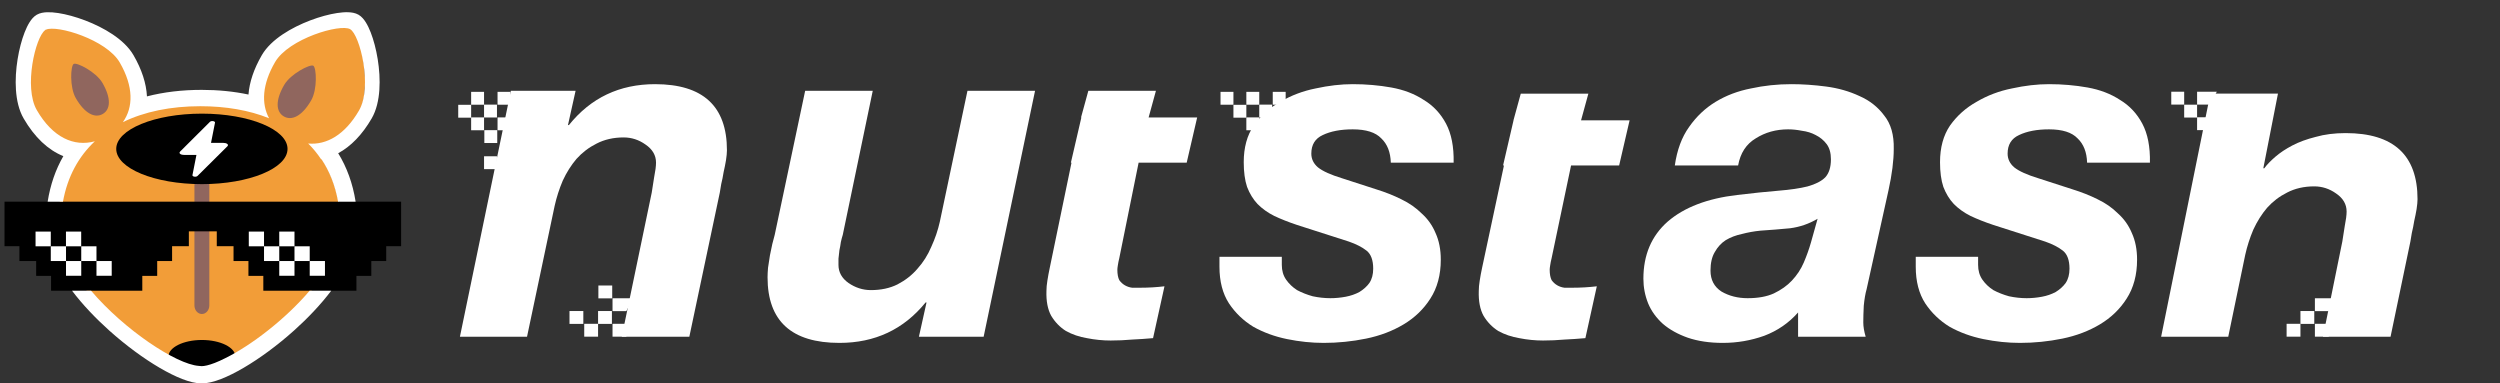 <svg width="802" height="123" viewBox="0 0 802 123" fill="none" xmlns="http://www.w3.org/2000/svg">
<rect x="0" y="0" width="802" height="123" fill="#333333" stroke="none"/>
<g clip-path="url(#clip0_474_13029)">
<path d="M109.368 73.352C109.368 91.919 74.595 118.445 63.896 118.445C53.197 118.445 18.425 91.919 18.425 73.352C18.425 46.983 37.306 33.565 63.896 33.565C90.487 33.565 109.368 46.983 109.368 73.352Z" fill="#F29D38"/>
<path d="M88.205 19.173C92.647 11.481 109.45 6.529 112.668 8.387C115.885 10.245 119.473 28.929 115.032 36.622C108.724 47.547 99.56 49.426 91.563 44.809C83.566 40.192 81.898 30.098 88.205 19.173Z" fill="#F29D38"/>
<path d="M10.645 34.847C6.262 27.255 10.321 10.45 13.497 8.617C16.672 6.784 34.785 11.019 39.168 18.611C45.392 29.393 43.785 40.798 35.893 45.354C28 49.911 16.87 45.628 10.645 34.847Z" fill="#F29D38"/>
<path fill-rule="evenodd" clip-rule="evenodd" d="M64.764 56.691C66.083 56.691 67.153 57.923 67.153 59.444L67.153 97.98C67.153 99.5 66.083 100.733 64.764 100.733C63.444 100.733 62.374 99.5 62.374 97.98L62.374 59.444C62.374 57.923 63.444 56.691 64.764 56.691Z" fill="#90665E"/>
<path d="M75.515 114.421C75.515 117.379 70.702 119.777 64.764 119.777C58.826 119.777 54.012 117.379 54.012 114.421C54.012 111.463 58.826 109.064 64.764 109.064C70.702 109.064 75.515 111.463 75.515 114.421Z" fill="black"/>
<path d="M92.24 47.764C92.24 54.009 79.938 59.072 64.764 59.072C49.589 59.072 37.287 54.009 37.287 47.764C37.287 41.518 49.589 36.456 64.764 36.456C79.938 36.456 92.24 41.518 92.24 47.764Z" fill="black"/>
<path fill-rule="evenodd" clip-rule="evenodd" d="M68.37 38.857C68.765 38.921 69.018 39.126 68.975 39.345L67.695 45.831H71.568C72.099 45.831 72.619 45.932 72.919 46.181C73.191 46.407 73.172 46.671 72.995 46.865L72.902 46.972C72.895 46.98 72.888 46.987 72.88 46.995L63.355 56.449C63.16 56.642 62.735 56.736 62.341 56.671C61.947 56.606 61.694 56.401 61.737 56.183L63.017 49.697H59.144C58.664 49.697 57.943 49.627 57.676 49.25C57.562 49.089 57.589 48.935 57.639 48.825C57.689 48.713 57.777 48.611 57.866 48.526C57.931 48.463 57.971 48.426 57.994 48.405C57.999 48.4 58.004 48.396 58.009 48.391L67.356 39.08C67.551 38.886 67.976 38.792 68.37 38.857Z" fill="white"/>
<path d="M91.168 27.239C93.231 23.678 99.486 20.494 100.504 21.08C101.521 21.665 101.881 28.654 99.818 32.215C96.888 37.272 93.601 38.812 91.072 37.357C88.543 35.902 88.238 32.296 91.168 27.239Z" fill="#90665E"/>
<path d="M24.321 31.494C22.285 27.98 22.64 21.082 23.644 20.505C24.648 19.927 30.821 23.069 32.857 26.583C35.749 31.574 35.448 35.133 32.952 36.569C30.456 38.004 27.212 36.484 24.321 31.494Z" fill="#90665E"/>
<path d="M128.676 64.696H1.449V78.98H6.227V83.741H11.603V88.502H16.381V93.263H45.65V88.502H50.428V83.741H55.207V78.98H60.583V74.218H69.542V78.98H74.918V83.741H79.697V88.502H84.475V93.263H114.341V88.502H119.119V83.741H123.898V78.98H128.676V64.696Z" fill="black"/>
<path d="M26.046 79.016L21.16 79.016L21.16 74.291L26.046 74.291L26.046 79.016Z" fill="white"/>
<path d="M21.177 83.738L16.291 83.738L16.291 79.012L21.177 79.012L21.177 83.738Z" fill="white"/>
<path d="M30.95 83.738L26.064 83.738L26.064 79.012L30.95 79.012L30.95 83.738Z" fill="white"/>
<path d="M84.699 79.016L79.813 79.016L79.813 74.291L84.699 74.291L84.699 79.016Z" fill="white"/>
<path d="M94.472 79.016L89.586 79.016L89.586 74.291L94.472 74.291L94.472 79.016Z" fill="white"/>
<path d="M94.472 88.465L89.586 88.465L89.586 83.739L94.472 83.739L94.472 88.465Z" fill="white"/>
<path d="M104.245 88.465L99.358 88.465L99.358 83.739L104.245 83.739L104.245 88.465Z" fill="white"/>
<path d="M35.836 88.465L30.95 88.465L30.95 83.739L35.836 83.739L35.836 88.465Z" fill="white"/>
<path d="M16.291 79.016L11.405 79.016L11.405 74.291L16.291 74.291L16.291 79.016Z" fill="white"/>
<path d="M26.064 88.465L21.177 88.465L21.177 83.739L26.064 83.739L26.064 88.465Z" fill="white"/>
<path d="M89.586 83.738L84.699 83.738L84.699 79.012L89.586 79.012L89.586 83.738Z" fill="white"/>
<path d="M99.358 83.738L94.472 83.738L94.472 79.012L99.358 79.012L99.358 83.738Z" fill="white"/>
<path fill-rule="evenodd" clip-rule="evenodd" d="M119.245 37.979C116.22 43.199 112.57 46.962 108.491 49.153C111.259 53.642 113.161 58.835 114.083 64.695H108.448C107.514 59.446 105.689 54.915 103.125 51.076C103.089 51.083 103.052 51.089 103.016 51.096C101.797 49.264 100.409 47.578 98.865 46.04C104.769 46.571 110.645 43.262 115.172 35.449C119.547 27.898 115.495 11.183 112.325 9.359C109.154 7.535 92.6 12.396 88.225 19.947C84.113 27.043 83.787 33.242 86.318 37.937C79.941 35.366 72.481 34.074 64.275 34.074C54.827 34.074 46.368 35.787 39.412 39.192C42.812 34.423 42.888 27.769 38.406 20.034C34.157 12.701 18.269 7.939 14.782 9.503C14.695 9.515 14.634 9.528 14.593 9.536C14.565 9.567 14.523 9.614 14.47 9.683C11.366 11.915 7.564 28.001 11.812 35.333C16.925 44.157 23.782 47.16 30.428 45.322C25.213 50.206 21.647 56.67 20.2 64.695H15.289C16.147 59.237 17.856 54.359 20.323 50.088C15.434 48.134 11.081 44.038 7.571 37.98C6.042 35.342 5.344 32.096 5.118 28.873C4.891 25.616 5.132 22.175 5.645 18.993C6.157 15.813 6.956 12.799 7.895 10.393C8.363 9.193 8.889 8.084 9.468 7.161C10.005 6.305 10.763 5.322 11.804 4.723C12.845 4.125 14.078 3.962 15.091 3.926C16.183 3.888 17.41 3.989 18.687 4.185C21.247 4.578 24.266 5.395 27.286 6.543C30.309 7.692 33.42 9.204 36.137 11.029C38.825 12.835 41.298 15.061 42.826 17.698C45.495 22.305 46.935 26.765 47.144 30.922C52.56 29.521 58.457 28.831 64.686 28.831C69.962 28.831 75 29.326 79.71 30.329C80.019 26.342 81.446 22.086 83.989 17.698C85.518 15.06 87.99 12.834 90.678 11.028C93.395 9.203 96.507 7.691 99.529 6.542C102.55 5.394 105.568 4.577 108.129 4.184C109.405 3.988 110.632 3.887 111.724 3.926C112.737 3.961 113.971 4.124 115.011 4.722C116.052 5.321 116.81 6.304 117.347 7.16C117.927 8.083 118.453 9.193 118.921 10.392C119.859 12.798 120.658 15.812 121.171 18.992C121.684 22.174 121.925 25.616 121.697 28.872C121.472 32.095 120.773 35.341 119.245 37.979ZM23.111 93.263C26.518 97.76 30.675 102.113 35.029 106.017C40.364 110.802 46.073 114.984 51.203 117.988C53.767 119.489 56.227 120.72 58.456 121.584C60.638 122.429 62.793 123 64.686 123C66.579 123 68.734 122.429 70.916 121.584C73.144 120.72 75.604 119.489 78.168 117.988C83.298 114.984 89.007 110.802 94.342 106.017C98.696 102.113 102.853 97.76 106.26 93.263H99.334C91.495 102.481 80.475 110.86 72.301 114.884C71.084 115.502 69.945 116.017 68.901 116.421C66.979 117.166 65.573 117.461 64.686 117.461C64.417 117.461 64.101 117.434 63.737 117.375C56.493 116.833 39.9 105.826 29.216 93.263H23.111Z" fill="white"/>
<path d="M159.519 45.88L155.377 45.88L155.377 41.753L159.519 41.753L159.519 45.88Z" fill="white"/>
<path d="M163.755 33.592L159.613 33.592L159.613 29.465L163.755 29.465L163.755 33.592Z" fill="white"/>
<path d="M155.284 33.592L151.142 33.592L151.142 29.465L155.284 29.465L155.284 33.592Z" fill="white"/>
<path d="M159.426 37.69L155.284 37.69L155.284 33.563L159.426 33.563L159.426 37.69Z" fill="white"/>
<path d="M159.426 54.259L155.284 54.259L155.284 50.132L159.426 50.132L159.426 54.259Z" fill="white"/>
<path d="M162.764 41.786L159.613 41.786L159.613 37.659L163.755 37.659L162.764 41.786Z" fill="white"/>
<path d="M155.284 41.786L151.142 41.786L151.142 37.659L155.284 37.659L155.284 41.786Z" fill="white"/>
<path d="M151.142 37.751L147 37.751L147 33.623L151.142 33.623L151.142 37.751Z" fill="white"/>
<path d="M408.204 45.88L404.062 45.88L404.062 41.753L408.204 41.753L408.204 45.88Z" fill="white"/>
<path d="M403.979 50.146L399.837 50.146L399.837 46.019L403.979 46.019L403.979 50.146Z" fill="white"/>
<path d="M412.44 33.592L408.298 33.592L408.298 29.465L412.44 29.465L412.44 33.592Z" fill="white"/>
<path d="M403.969 33.592L399.827 33.592L399.827 29.465L403.969 29.465L403.969 33.592Z" fill="white"/>
<path d="M395.685 33.592L391.543 33.592L391.543 29.465L395.685 29.465L395.685 33.592Z" fill="white"/>
<path d="M408.111 37.69L403.969 37.69L403.969 33.563L408.111 33.563L408.111 37.69Z" fill="white"/>
<path d="M408.111 54.259L403.969 54.259L403.969 50.132L408.111 50.132L408.111 54.259Z" fill="white"/>
<path d="M411.449 41.786L408.298 41.786L408.298 37.659L412.44 37.659L411.449 41.786Z" fill="white"/>
<path d="M403.969 41.786L399.827 41.786L399.827 37.659L403.969 37.659L403.969 41.786Z" fill="white"/>
<path d="M399.827 37.751L395.685 37.751L395.685 33.623L399.827 33.623L399.827 37.751Z" fill="white"/>
<path d="M196.399 91.588L191.961 91.588L191.961 95.715L196.399 95.715L196.399 91.588Z" fill="white"/>
<path d="M200.937 103.876L196.499 103.876L196.499 108.003L200.937 108.003L200.937 103.876Z" fill="white"/>
<path d="M191.861 103.876L187.423 103.876L187.423 108.003L191.861 108.003L191.861 103.876Z" fill="white"/>
<path d="M196.299 99.778L191.861 99.778L191.861 103.905L196.299 103.905L196.299 99.778Z" fill="white"/>
<path d="M187.132 99.778L182.694 99.778L182.694 103.905L187.132 103.905L187.132 99.778Z" fill="white"/>
<path d="M203.043 95.682L196.499 95.682L196.499 99.809L200.937 99.809L203.043 95.682Z" fill="white"/>
<path d="M163.881 29.136H184.647L182.204 40.121H182.509C189.533 31.374 198.745 27 210.146 27C225.517 27 233.202 34.069 233.202 48.208C233.202 49.021 233.101 50.09 232.897 51.412C232.694 52.632 232.439 53.904 232.134 55.226C231.93 56.548 231.676 57.82 231.37 59.04C231.167 60.159 231.014 61.075 230.912 61.787L221.14 108.017H199.458L209.077 61.787C209.281 60.566 209.535 58.939 209.841 56.904C210.248 54.87 210.452 53.294 210.452 52.175C210.452 49.835 209.332 47.903 207.092 46.377C204.955 44.851 202.613 44.088 200.069 44.088C196.811 44.088 193.91 44.749 191.365 46.072C188.922 47.292 186.784 48.92 184.952 50.954C183.222 52.988 181.746 55.328 180.524 57.972C179.404 60.617 178.539 63.312 177.928 66.059L169.072 108.017H147.543L163.881 29.136Z" fill="white"/>
<path d="M315.553 108.017H294.787L297.23 97.031H296.925C289.901 105.677 280.688 110 269.288 110C253.917 110 246.231 102.982 246.231 88.945C246.231 88.131 246.282 87.114 246.384 85.893C246.588 84.571 246.791 83.249 246.995 81.927C247.3 80.604 247.555 79.384 247.758 78.265C248.064 77.044 248.318 76.078 248.522 75.366L258.294 29.136H279.976L270.356 75.366C270.153 75.976 269.949 76.739 269.746 77.654C269.644 78.468 269.491 79.333 269.288 80.248C269.186 81.164 269.084 82.079 268.982 82.995C268.982 83.808 268.982 84.469 268.982 84.978C268.982 87.317 270.051 89.25 272.189 90.776C274.428 92.302 276.82 93.064 279.365 93.064C282.623 93.064 285.473 92.454 287.916 91.234C290.461 89.911 292.598 88.233 294.329 86.198C296.161 84.164 297.637 81.825 298.757 79.18C299.978 76.535 300.895 73.84 301.505 71.094L310.361 29.136H332.043L315.553 108.017Z" fill="white"/>
<path d="M368.477 37.68H384.052L380.693 52.175H365.271L359.06 82.842C358.856 83.656 358.703 84.418 358.602 85.13C358.5 85.741 358.449 86.198 358.449 86.504C358.449 87.928 358.653 89.047 359.06 89.86C359.569 90.572 360.179 91.132 360.892 91.539C361.605 91.945 362.368 92.2 363.182 92.302C364.099 92.302 364.964 92.302 365.778 92.302C368.425 92.302 371.021 92.149 373.565 91.844L369.901 108.474C367.661 108.678 365.422 108.83 363.182 108.932C360.943 109.135 358.653 109.237 356.311 109.237C353.766 109.237 351.222 108.983 348.677 108.474C346.234 108.067 343.994 107.305 341.958 106.186C340.024 104.965 338.446 103.338 337.225 101.303C336.105 99.269 335.596 96.624 335.698 93.37C335.698 92.352 335.8 91.234 336.003 90.013C336.207 88.691 336.462 87.317 336.767 85.893L343.741 52.175H343.543L346.902 37.68H346.795L349.136 29.136H370.819L368.477 37.68Z" fill="white"/>
<path d="M446.171 52.175C446.07 48.818 445.052 46.224 443.118 44.393C441.285 42.461 438.232 41.495 433.956 41.495C430.088 41.495 426.882 42.105 424.337 43.325C421.894 44.444 420.672 46.428 420.672 49.276C420.672 51.005 421.385 52.48 422.81 53.7C424.337 54.921 426.932 56.091 430.597 57.21L441.438 60.719C444.39 61.634 447.088 62.702 449.531 63.923C452.075 65.143 454.264 66.669 456.096 68.5C458.03 70.229 459.506 72.314 460.524 74.755C461.644 77.197 462.204 80.045 462.204 83.3C462.204 88.182 461.084 92.352 458.845 95.811C456.707 99.167 453.857 101.914 450.294 104.05C446.731 106.186 442.71 107.711 438.232 108.627C433.753 109.542 429.223 110 424.642 110C420.774 110 416.855 109.593 412.885 108.779C408.915 107.966 405.301 106.643 402.044 104.813C398.888 102.88 396.292 100.388 394.257 97.336C392.221 94.183 391.203 90.267 391.203 85.588V82.384H411.205V84.978C411.205 86.809 411.663 88.385 412.579 89.708C413.496 91.03 414.666 92.149 416.091 93.064C417.618 93.878 419.298 94.539 421.13 95.048C423.064 95.455 424.947 95.658 426.78 95.658C428.408 95.658 430.037 95.505 431.666 95.2C433.295 94.895 434.771 94.387 436.094 93.675C437.417 92.861 438.486 91.895 439.3 90.776C440.115 89.555 440.522 88.029 440.522 86.198C440.522 83.452 439.809 81.52 438.384 80.401C436.959 79.282 435.076 78.316 432.735 77.502L416.091 72.162C413.343 71.246 410.9 70.28 408.762 69.263C406.726 68.246 404.945 66.974 403.418 65.448C401.993 63.923 400.873 62.092 400.059 59.956C399.346 57.82 398.99 55.175 398.99 52.022C398.99 47.343 400.059 43.427 402.197 40.274C404.436 37.121 407.286 34.578 410.747 32.645C414.208 30.611 417.975 29.187 422.046 28.373C426.22 27.458 430.19 27 433.956 27C438.232 27 442.354 27.356 446.324 28.068C450.294 28.78 453.755 30.102 456.707 32.035C459.761 33.866 462.153 36.409 463.884 39.664C465.614 42.919 466.428 47.089 466.327 52.175H446.171Z" fill="white"/>
<path d="M507.202 38.596H522.777L519.418 53.09H503.996L497.752 82.842C497.548 83.656 497.395 84.418 497.294 85.13C497.192 85.741 497.141 86.198 497.141 86.504C497.141 87.928 497.345 89.047 497.752 89.86C498.261 90.572 498.871 91.132 499.584 91.539C500.297 91.945 501.06 92.2 501.874 92.302C502.79 92.302 503.656 92.302 504.47 92.302C507.117 92.302 509.712 92.149 512.257 91.844L508.593 108.474C506.353 108.678 504.114 108.83 501.874 108.932C499.635 109.135 497.345 109.237 495.003 109.237C492.458 109.237 489.914 108.983 487.369 108.474C484.926 108.067 482.686 107.305 480.65 106.186C478.716 104.965 477.138 103.338 475.917 101.303C474.797 99.269 474.288 96.624 474.39 93.37C474.39 92.352 474.492 91.234 474.695 90.013C474.899 88.691 475.153 87.317 475.459 85.893L482.466 53.09H482.184L485.543 38.596H485.52L487.861 30.052H509.544L507.202 38.596Z" fill="white"/>
<path d="M537.278 53.09C537.99 48.106 539.517 43.986 541.858 40.732C544.2 37.375 547.05 34.679 550.409 32.645C553.768 30.611 557.535 29.187 561.708 28.373C565.882 27.458 570.208 27 574.687 27C578.25 27 581.965 27.254 585.833 27.763C589.701 28.271 593.264 29.289 596.522 30.814C599.779 32.238 602.426 34.324 604.462 37.07C606.599 39.715 607.617 43.275 607.515 47.75C607.515 51.514 606.956 55.938 605.836 61.024L598.812 92.759C598.405 94.183 598.099 95.963 597.896 98.099C597.794 100.134 597.743 101.914 597.743 103.439C597.743 104.762 597.998 106.287 598.507 108.017H576.825V100.235C573.873 103.592 570.259 106.084 565.984 107.711C561.708 109.237 557.28 110 552.699 110C548.424 110 544.658 109.441 541.4 108.322C538.245 107.203 535.598 105.728 533.46 103.897C531.323 101.964 529.745 99.778 528.727 97.336C527.709 94.793 527.2 92.149 527.2 89.403C527.2 81.774 529.796 75.671 534.987 71.094C540.281 66.516 547.712 63.669 557.28 62.55C562.37 61.939 566.798 61.482 570.564 61.176C574.331 60.871 577.435 60.414 579.878 59.803C582.423 59.091 584.306 58.125 585.528 56.904C586.749 55.582 587.36 53.65 587.36 51.107C587.36 49.072 586.902 47.445 585.986 46.224C585.07 45.004 583.899 44.037 582.474 43.325C581.151 42.613 579.675 42.156 578.046 41.952C576.519 41.647 575.043 41.495 573.618 41.495C569.75 41.495 566.289 42.461 563.235 44.393C560.181 46.224 558.298 49.123 557.586 53.09H537.278ZM583.085 70.178C580.336 71.806 577.384 72.823 574.229 73.23C571.073 73.535 567.918 73.789 564.762 73.993C562.726 74.196 560.741 74.552 558.807 75.061C556.873 75.468 555.143 76.129 553.616 77.044C552.19 77.96 551.02 79.231 550.104 80.859C549.188 82.384 548.729 84.368 548.729 86.809C548.729 89.759 549.9 91.996 552.241 93.522C554.684 94.946 557.484 95.658 560.639 95.658C563.999 95.658 566.798 95.15 569.037 94.132C571.379 93.013 573.313 91.64 574.84 90.013C576.468 88.284 577.741 86.351 578.657 84.215C579.573 82.079 580.336 79.943 580.947 77.807L583.085 70.178Z" fill="white"/>
<path d="M669.541 52.175C669.439 48.818 668.422 46.224 666.487 44.393C664.655 42.461 661.601 41.495 657.326 41.495C653.458 41.495 650.251 42.105 647.706 43.325C645.263 44.444 644.042 46.428 644.042 49.276C644.042 51.005 644.754 52.48 646.18 53.7C647.706 54.921 650.302 56.091 653.967 57.21L664.808 60.719C667.76 61.634 670.457 62.702 672.9 63.923C675.445 65.143 677.634 66.669 679.466 68.5C681.4 70.229 682.876 72.314 683.894 74.755C685.014 77.197 685.574 80.045 685.574 83.3C685.574 88.182 684.454 92.352 682.215 95.811C680.077 99.167 677.227 101.914 673.664 104.05C670.101 106.186 666.08 107.711 661.601 108.627C657.122 109.542 652.593 110 648.012 110C644.144 110 640.225 109.593 636.255 108.779C632.285 107.966 628.671 106.643 625.414 104.813C622.258 102.88 619.662 100.388 617.626 97.336C615.59 94.183 614.573 90.267 614.573 85.588V82.384H634.575V84.978C634.575 86.809 635.033 88.385 635.949 89.708C636.865 91.03 638.036 92.149 639.461 93.064C640.988 93.878 642.668 94.539 644.5 95.048C646.434 95.455 648.317 95.658 650.15 95.658C651.778 95.658 653.407 95.505 655.036 95.2C656.664 94.895 658.14 94.387 659.464 93.675C660.787 92.861 661.856 91.895 662.67 90.776C663.485 89.555 663.892 88.029 663.892 86.198C663.892 83.452 663.179 81.52 661.754 80.401C660.329 79.282 658.446 78.316 656.104 77.502L639.461 72.162C636.713 71.246 634.27 70.28 632.132 69.263C630.096 68.246 628.315 66.974 626.788 65.448C625.363 63.923 624.243 62.092 623.429 59.956C622.716 57.82 622.36 55.175 622.36 52.022C622.36 47.343 623.429 43.427 625.566 40.274C627.806 37.121 630.656 34.578 634.117 32.645C637.578 30.611 641.344 29.187 645.416 28.373C649.59 27.458 653.56 27 657.326 27C661.601 27 665.724 27.356 669.694 28.068C673.664 28.78 677.125 30.102 680.077 32.035C683.131 33.866 685.523 36.409 687.253 39.664C688.984 42.919 689.798 47.089 689.696 52.175H669.541Z" fill="white"/>
<path d="M709.089 30.035H730.771L726.071 53.989H726.377C727.191 52.87 728.362 51.649 729.888 50.327C731.415 49.005 733.248 47.784 735.385 46.665C737.523 45.546 740.017 44.631 742.867 43.919C745.717 43.105 748.924 42.698 752.487 42.698C767.858 42.698 775.543 49.767 775.543 63.906C775.543 64.72 775.441 65.788 775.238 67.11C775.034 68.331 774.779 69.602 774.474 70.924C774.271 72.247 774.016 73.518 773.711 74.739C773.507 75.858 773.354 76.773 773.253 77.485L766.89 108.017H745.208L751.418 77.485C751.621 76.264 751.876 74.637 752.181 72.603C752.588 70.568 752.792 68.992 752.792 67.873C752.792 65.533 751.672 63.601 749.433 62.075C747.295 60.549 744.954 59.786 742.409 59.786C739.152 59.786 736.251 60.448 733.706 61.77C731.263 62.99 729.125 64.618 727.293 66.652C725.562 68.687 724.086 71.026 722.865 73.671C721.745 76.315 720.88 79.011 720.269 81.757L714.822 108.017H693.293L709.089 30.035Z" fill="white"/>
<path d="M747.057 103.876L742.619 103.876L742.619 108.003L747.057 108.003L747.057 103.876Z" fill="white"/>
<path d="M737.981 103.876L733.543 103.876L733.543 108.003L737.981 108.003L737.981 103.876Z" fill="white"/>
<path d="M742.419 99.778L737.981 99.778L737.981 103.905L742.419 103.905L742.419 99.778Z" fill="white"/>
<path d="M748.543 95.682L742.619 95.682L742.619 99.809L747.057 99.809L748.543 95.682Z" fill="white"/>
<path d="M708.969 33.551L704.827 33.551L704.827 29.424L711.147 29.424L708.969 33.551Z" fill="white"/>
<path d="M700.685 33.551L696.543 33.551L696.543 29.424L700.685 29.424L700.685 33.551Z" fill="white"/>
<path d="M708.969 41.745L704.827 41.745L704.827 37.618L708.969 37.618L708.969 41.745Z" fill="white"/>
<path d="M704.827 37.709L700.685 37.709L700.685 33.582L704.827 33.582L704.827 37.709Z" fill="white"/>
</g>
<defs>
<clipPath id="clip0_474_13029">
<rect width="802" height="123" fill="white"/>
</clipPath>
</defs>
</svg>
